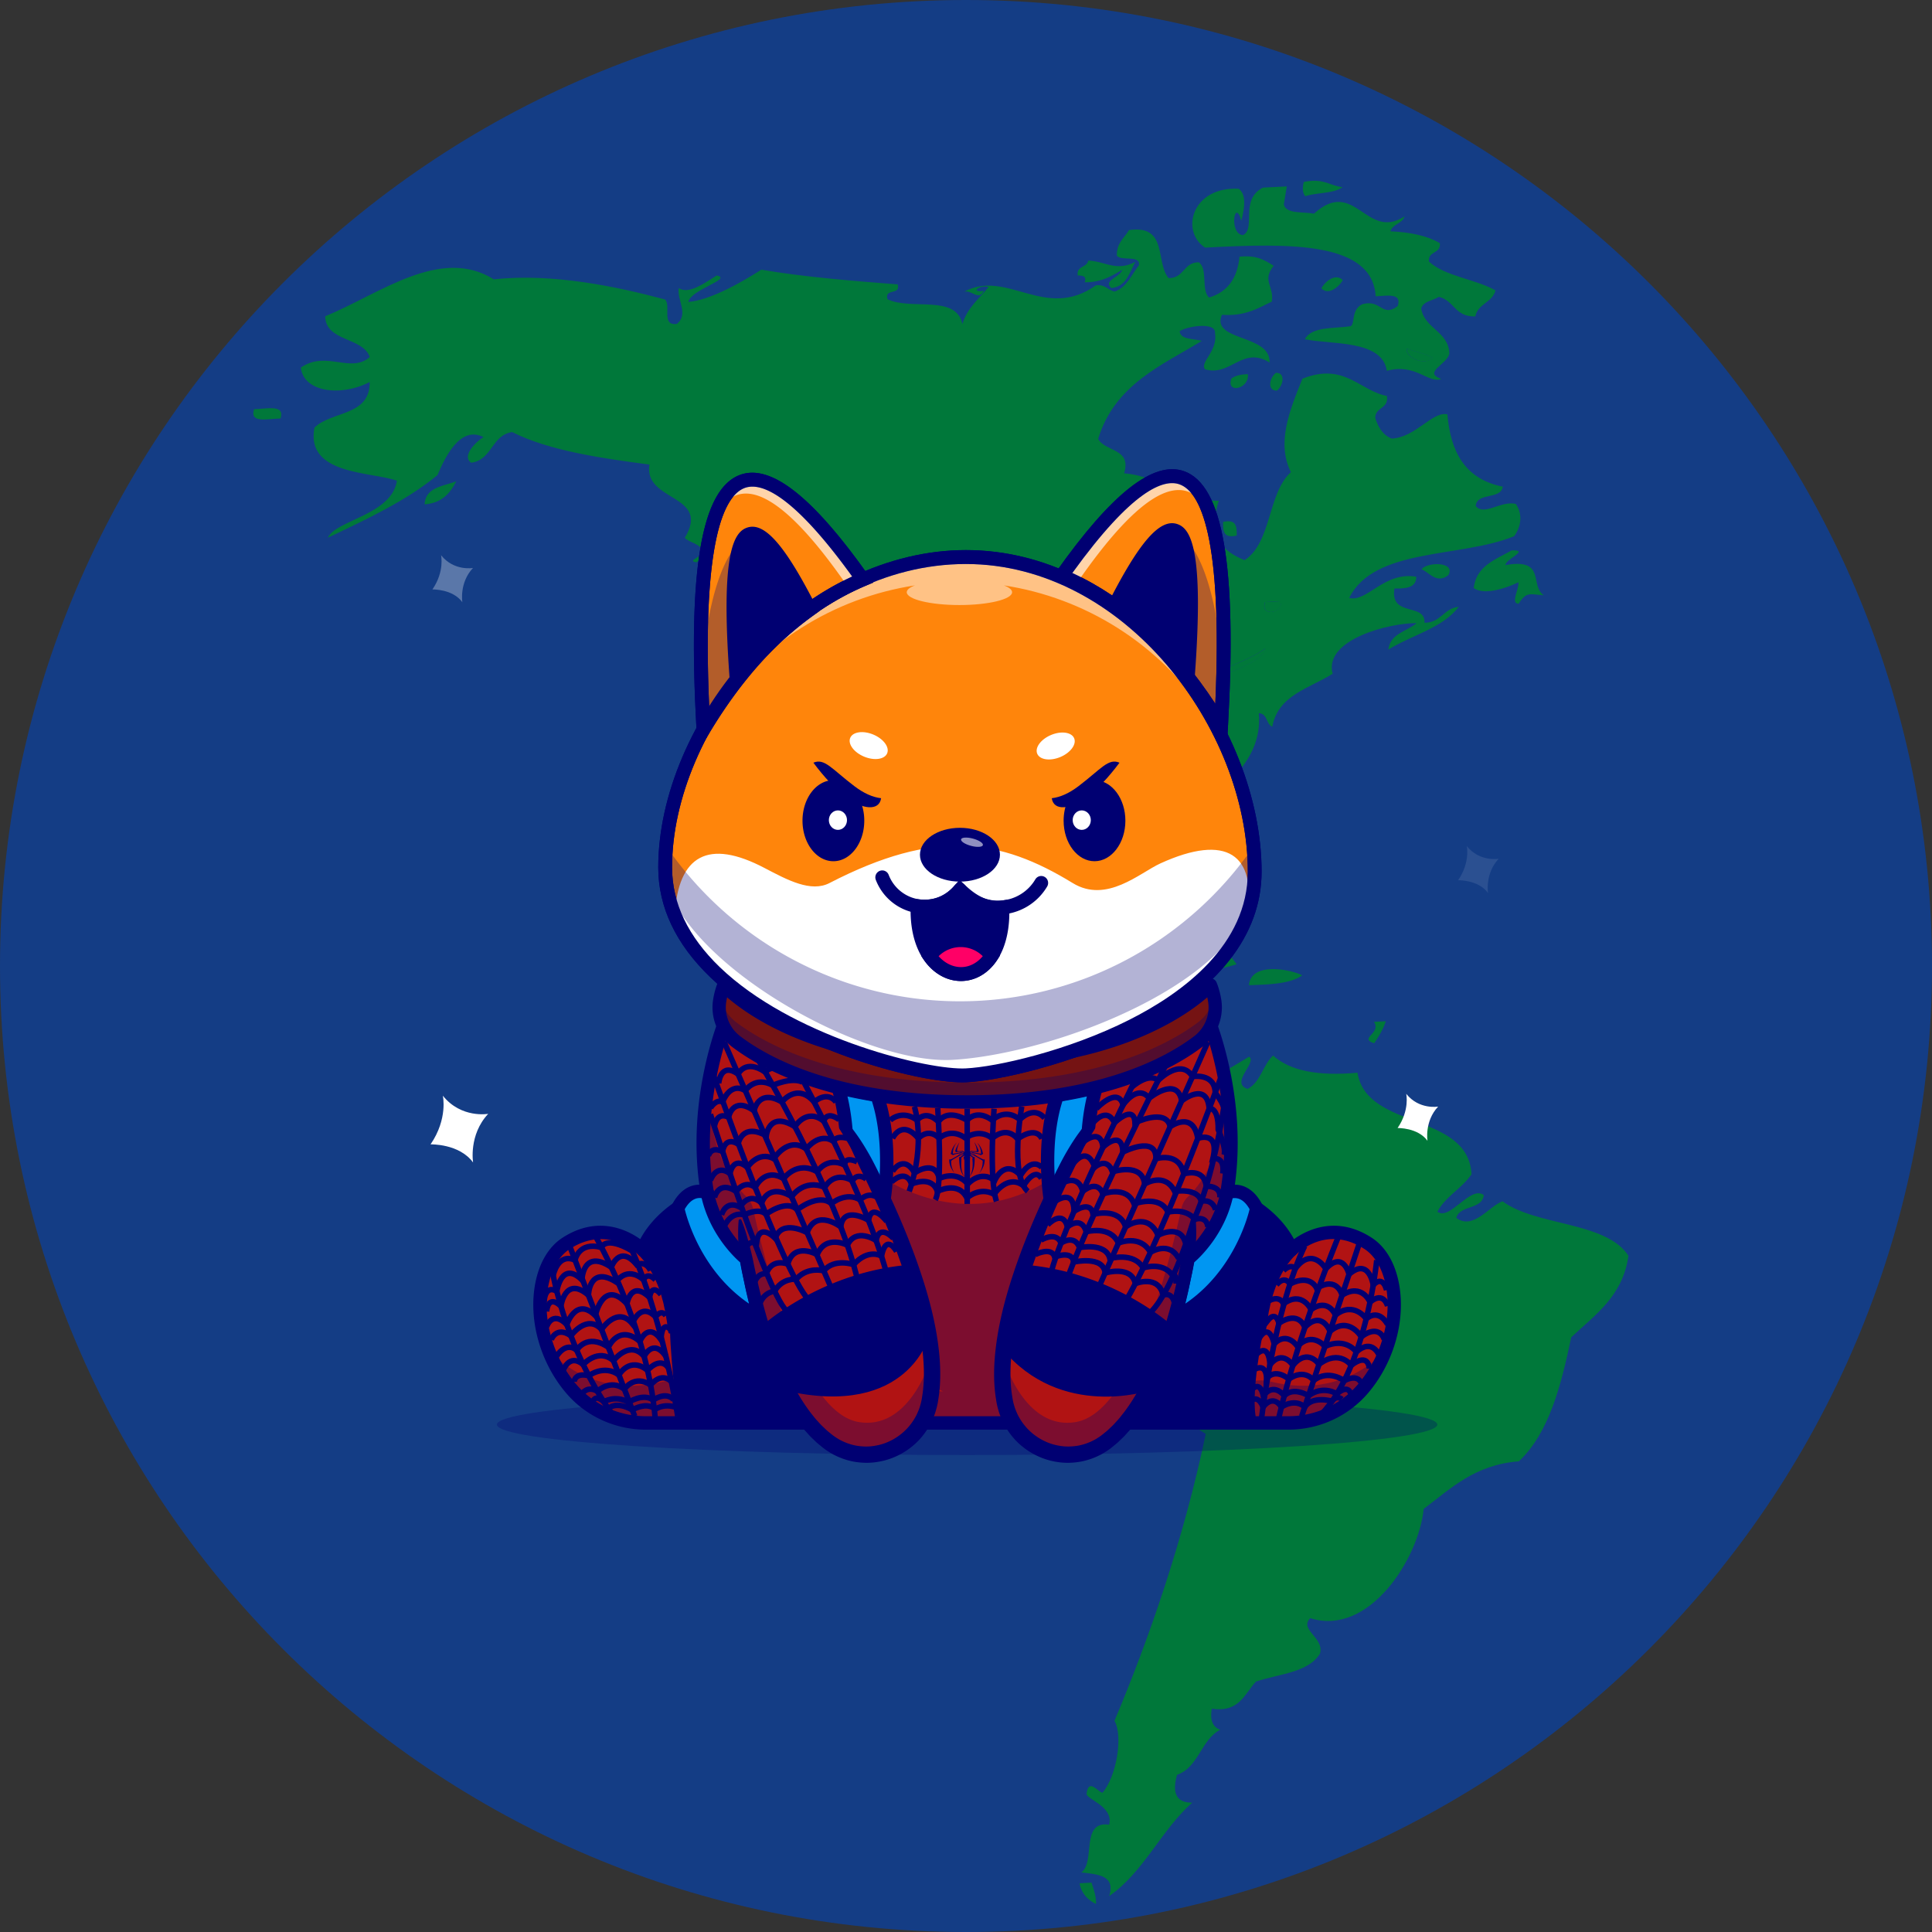 <svg width="350" height="350" fill="none" xmlns="http://www.w3.org/2000/svg"><rect width="100%" height="100%" fill="#333333" stroke="none"/><path d="M175 350c96.65 0 175-78.35 175-175S271.65 0 175 0 0 78.35 0 175s78.35 175 175 175z" fill="#143D85"/><path fill-rule="evenodd" clip-rule="evenodd" d="M236.191 32.962c3.613-.734 4.631.667 7.028.946-1.626 1.183-4.653.947-6.743 1.637-.504-.547-.564-1.44-.285-2.584zm-30.486 14.466c-1.122 1.938-1.609 4.46-4.379 4.756-1.521-1.423 1.44-1.8 1.998-3.328-1.905 1.133-3.777 2.305-6.831 2.283.433-1.128-.383-1.215-1.253-1.242-.241-1.763 1.664-1.385 1.905-2.688 3.081.115 5.057 2.053 8.56.219zm37.548 3.328c-.783 1.347-2.661 2.764-3.87 1.478.733-1.357 2.616-2.775 3.87-1.478zm11.597 12.37c1.483.63 3.448.903 4.724 1.702-1.407 1.495-4.948.022-4.724-1.702zM46.042 74.118c2.31-.028 5.637-.914 4.767 1.707-2.342.022-5.654.92-4.767-1.707zm180.021-6.328c.317 2.627-3.947 3.65-2.994.8.711-.543 1.746-.784 2.994-.8zm5.091-.247c1.796-.033 1.297 2.342.186 3.218-1.85.028-1.352-2.348-.186-3.218zM82.649 87.188c-1.106 2.205-2.66 3.962-5.731 4.176.175-3.126 3.366-3.246 5.73-4.177zM221.57 94.55c2.507-.563 2.485.964 2.474 2.469-2.512.57-2.474-.963-2.474-2.469zm52.279 5.167c3.394-.115-1.078 1.544-1.122 2.655 7.422-1.303 4.324 3.678 6.957 5.473-2.654-.208-3.153-.657-4.559 1.516-1.577 0 .158-2.747-.066-3.875-1.965.963-6.114 2.458-8.084 1.04.503-4.061 3.984-5.14 6.874-6.82m-16.314 3.426c.996-1.341 6.207-1.417 4.855 1.046-2.107 1.669-3.448-.476-4.855-1.046zm-28.32 5.928c.975-.006 1.944-.099 2.907-.148.148 2.491-3.914 2.688-2.907.148zm.047 8.413c-.624 2.966-8.856 4.833-12.682 7.104 3.235-3.36 8.84-4.324 12.682-7.104zm-5.247 57.226c-1.796.482-3.46 1.106-5.879.936-.974-3.514-5.594-4.006-9.19-5.364-1.877.247.821 1.079-.416 2.611-1.029-1.029-1.461-2.556-3.925-2.392 7.034-5.074 16.914.121 19.41 4.209zm11.894 1.998c-2.238 1.565-5.977 1.647-9.655 1.784.389-4.401 7.849-2.781 9.655-1.784zm-20.417 1.664c1.713-.301 2.764-.033 3.525.476-.066 1.675-5.299 2.502-3.525-.476zm33.396 6.754l2.162-.109c-.498 1.532-1.291 2.742-2.096 3.99-2.901-.936 1.401-1.801-.066-3.881zm-53.316 156.061a98.33 98.33 0 012.168-.114c.367 1.187.843 2.337.821 3.858-1.609-.771-2.644-1.97-2.989-3.744z" fill="#00783A"/><path fill-rule="evenodd" clip-rule="evenodd" d="M225.186 42.589c2.419-1.226-.657-6.377 3.591-8.6 1.467-.081 2.912-.152 4.34-.218-.191 1.09-.361 2.184-.542 3.262.389 1.752 3.416 1.303 5.468 1.67 7.395-6.71 9.464 5.04 16.421.481-.433 1.336-2.151 1.38-2.584 2.715 3.646.17 6.716.816 8.961 2.146.229 1.987-2.179 1.352-1.976 3.333 2.873 2.682 8.429 3.175 12.063 5.233-.585 2.228-3.191 2.38-3.667 4.713-3.749.098-3.766-2.874-6.601-3.547-1.078.695-2.792.75-3.202 2.102.569 3.645 4.97 4.149 5.107 8.16-.307 1.933-4.926 3.4-1.473 4.604-2.293.936-4.652-2.912-9.857-1.462-.822-5.692-10.203-4.723-14.85-5.73 1.231-2.332 5.205-1.905 8.325-2.36.777-.498.044-3.032 2.096-3.984 3.416-.958 3.542 2.507 6.399.334.805-2.37-1.817-1.889-3.996-1.763-.563-9.901-15.523-9.65-30.892-8.818-4.516-2.917-2.436-11.116 6.097-10.662 1.314.99 1.144 3.191.465 5.802-1.215-4.368-2.304 2.425.291 2.589h.016zm34.352 22.233c-1.275-.799-3.246-1.067-4.724-1.702-.224 1.73 3.317 3.202 4.724 1.702z" fill="#00783A"/><path fill-rule="evenodd" clip-rule="evenodd" d="M124.72 54.691c3.804-.296 9.316-3.344 13.208-5.84 7.641 1.33 16.754 2.052 24.707 2.67.542 2.064-2.419.603-1.866 2.677 4.203 2.091 12.458-.93 13.58 4.51.875-2.972 3.048-4.586 4.734-6.71-1.631-.465-3.481 1.078-.826.684-.92 1.938-2.272-.268-3.624.18 7.762-4.225 14.719 5.376 23.903-1.176 1.817-.197 2.08.909 3.416 1.122 2.249-.788 3.005-3.07 4.378-4.751.318-1.949-3.251-.679-4.006-1.746-.044-2.32 1.363-3.191 2.206-4.63 7.121-1.013 4.729 5.834 7.175 8.702 2.836.028 2.699-2.895 5.474-2.868 1.686 1.243.378 4.937 1.839 6.388 3.306-.98 5.162-3.438 5.528-7.4 3.164-.334 4.637.678 6.191 1.642-2.2 2.764.131 3.64-.339 6.491-2.573 1.254-4.927 2.693-9.032 2.392-2.08 4.828 8.878 3.465 8.621 8.643-4.904-3.065-7.055 2.622-11.697 1.226-.974-1.336 2.392-3.268 1.817-6.58.214-2.046-5.101-1.23-6.398-.311.126 1.554 2.474 1.308 4.006 1.746-6.874 4.275-15.747 7.767-18.774 17.761 1.237 2.343 6.12 1.68 4.702 6.23 6.99.596 9.414 4.98 17.149 4.98-2.119 6.612.728 9.13 4.674 10.761 4.926-3.19 4.149-12.085 8.385-15.944-2.572-5.233-.366-10.882 2.097-16.935 7.608-3.016 10.312 2.167 15.304 3.125.367 2.397-2.097 1.949-2.118 3.985.541 1.647 1.313 3.054 2.983 3.738 4.318-.186 7.411-5.024 10.093-4.384.569 6.65 3.071 11.702 10.038 13.098-.377 2.42-4.658.953-4.915 3.487 1.489 1.905 4.538-1.002 7.263-.367 1.057 1.489 1.254 3.684-.284 5.846-9.699 3.99-25.332 2.009-29.891 11.182 3.196.876 6.311-4.827 12.151-3.837 0 2.02-1.883 2.168-3.957 2.14-.832 5.255 5.637 2.507 5.446 6.202 3.027-.011 3.459-2.638 6.201-2.89-2.939 3.886-8.538 5.123-12.753 7.756.356-2.945 3.339-3.268 5.107-4.795-4.675-.071-16.881 2.901-15.195 9.168-4.17 2.649-9.879 3.815-10.936 9.601-1.188-.526-.783-2.337-2.441-2.469.821 9.3-7.608 14.177-14.16 20.127.131 4.778 1.363 8.626 1.363 13.519-4.516 1.352-3.717-6.218-4.888-9.464-3.218-.744-6.612-1.302-11.39-.728-1.642 1.287-.603 2.392-.657 3.909-6.278-1.812-13.717-1.856-18.424 2.868-3.503 10.509-4.691 24.083 9.65 19.579 1.253-1.03 1.669-2.907 2.216-4.637 2.141-.908 3.996-2.08 6.853-2.277 1.489 3.766-3.481 6.996-3.415 11.807.887 2.288 7 .23 9.097 1.494-.931 5.654-2.972 12.212 1.319 13.531 4.368-.586 8.982-1.943 9.858 1.456 3.388-4.872 5.922-5.966 10.826-8.95 1.517 1.068-3.563 4.741-.268 5.846 2.359-1.237 2.753-4.351 4.604-6.054 3.026 2.759 8.139 3.777 15.293 3.115 1.675 10.438 20.033 7.094 20.662 18.396-1.751 2.579-4.674 3.985-6.185 6.777 2.25 1.729 5.988-4.844 8.407-3-.333 2.704-4.324 1.741-4.991 4.127 3.076 2.283 5.944-2.134 8.385-3.005 6.114 4.521 18.763 3.629 22.814 9.869-1.046 7.346-6.059 10.706-10.367 14.768-1.861 8.785-4.007 17.296-9.486 22.469-8.018.624-12.321 4.926-17.247 8.62-.865 8.928-9.858 23.17-20.553 19.798-2.053 2.08 2.529 3.492 1.79 6.377-2.075 3.492-7.433 3.7-11.615 5.101-2.085 2.228-2.983 5.643-8.008 4.926-.345 1.987.11 3.301 1.533 3.804-3.503 1.818-3.892 6.788-7.827 8.172-.887 3.131-.258 5.08 2.747 5.036-5.643 5.003-8.757 12.556-15.035 16.924 1.171-3.782-2.064-3.924-5.047-4.28 2.633-1.943-.246-9.382 5.036-8.654.864-3.36-4.319-4.663-4.084-5.632.345-2.868 2.075-.279 2.874-.148 2.551-2.961 3.76-10.268 2.178-13.043 6.24-14.817 12.518-32.841 16.53-51.96-10.246-6.169-13.443-18.156-16.475-30.247 0-2.042 2.228-1.834 2.704-3.377-3.656-8.862 16.235-18.589 6.634-26.859-5.879 4.461-9.13-1.659-13.443-1.286.854-9.508-11.681-7.959-16.53-12.77-8.917-.257-20.783-2.168-20.329-11.938-5.446-6.174-7.586-15.101-13.793-20.684-2.009 7.296 4.236 12.66 6.267 18.467-8.084-4.521-7.756-12.638-10.903-20.827-9.76-5.873-15.315-18.024-8.386-35.829 2.015.465 2.359.711 3.706-.838-1.297-4.548-4.363-7.624-10.028-8.555 2.075-1.927.455-5.101-1.664-3.164-2.008-.257 1.32-1.061 1.057-1.992-.345-1.407-2.272-1.5-3.197-2.43 4.817-7.986-7.504-6.486-6.398-13.279-9.196-1.215-18.222-2.556-24.877-5.89-3.76.57-3.597 5.047-7.412 5.55-1.866-1.209 1.051-3.979 2.228-4.635-4.215-2.157-6.979 3.65-8.342 6.885-5.703 4.686-12.819 7.986-19.863 11.336 1.401-3.18 11.604-4.127 12.512-10.329-4.647-1.664-16.584-1.007-14.937-9.611 3.07-3.043 10.115-2.058 10.006-8.265-5.271 2.737-12.015 1.8-12.469-2.617 4.614-3.19 9.031 1.15 12.49-1.915-1.275-3.63-7.974-2.748-8.084-7.373 9.88-4.062 20.86-12.759 30.559-6.694 10.591-1.166 22.37 1.324 30.997 3.645 1.187 1.09-.756 4.79 2.14 4.428 2.249-1.708-.022-4.433.366-6.491 1.861 1.286 5.036-1.188 6.875-2.283 2.961.613-4.734 2.567-5.145 4.784h.022zm77.319 57.664c3.262-1.374 10.416-1.122 10.438 2.063-1.965-.443-2.03 1.013-3.722.827-.93 1.932-3.284 7.767-.711 8.456 1.428-4.143 2.178-8.998 7.329-9.431.301 2.562 1.018 4.784 3.366 5.666-.235-2.759 2.463-2.628 2.917-4.686-6.524-.591-8.774-4.729-12.331-7.805-2.639.941-7.483 3.64-7.286 4.91zm30.05-3.443l-2.906.148c-1.008 2.539 3.054 2.342 2.906-.148zm-15.55 15.665c3.826-2.271 12.058-4.138 12.682-7.105-3.837 2.781-9.442 3.744-12.682 7.105z" fill="#00783A"/><path fill-rule="evenodd" clip-rule="evenodd" d="M209.364 107.446c3.558 3.076 5.807 7.209 12.332 7.806-.455 2.058-3.153 1.926-2.918 4.685-2.353-.881-3.07-3.104-3.366-5.665-5.145.432-5.901 5.282-7.329 9.431-2.573-.684-.219-6.525.711-8.457 1.692.186 1.752-1.27 3.722-.826-.021-3.191-7.181-3.443-10.438-2.064-.202-1.27 4.642-3.968 7.286-4.91z" fill="#00783A"/><path d="M265.715 153.262s.676 2.931-1.565 6.203c0 0 3.661-.113 5.422 2.312 0 0-.587-3.524 1.928-6.203 0 0-3.437.62-5.785-2.312z" fill="#fff" opacity=".1"/><path d="M80.224 198.495s.96 4.166-2.224 8.817c0 0 5.203-.161 7.705 3.286 0 0-.834-5.01 2.74-8.817 0 0-4.884.882-8.22-3.286m174.524-.341s.675 2.931-1.565 6.203c0 0 3.661-.112 5.421 2.312 0 0-.587-3.524 1.929-6.203 0 0-3.438.621-5.785-2.312z" fill="#fff"/><path opacity=".3" d="M260.383 258.078c0 3.046-38.137 5.514-85.181 5.514s-85.18-2.468-85.18-5.514c0-3.045 38.136-5.514 85.18-5.514 47.044 0 85.181 2.469 85.181 5.514z" fill="#000072"/><path d="M246.897 251.182c-3.38 3.954-8.339 6.179-13.518 6.179H117.013c-5.179 0-10.138-2.225-13.518-6.179a23.68 23.68 0 01-4.177-7.113c-.004 0-.004 0-.004-.003-2.921-7.818-1.432-16.208 3.228-19.226 7.825-5.074 13.859 1.126 13.859 1.126a15.665 15.665 0 012.584-4.13c3.811-4.442 9.153-6.133 9.153-6.133-2.904-16.804 3.579-32.03 3.579-32.03s15.973 12.18 43.479 12.18 43.479-12.18 43.479-12.18 6.483 15.226 3.579 32.03c0 0 8.552 2.709 11.737 10.263 0 0 6.034-6.2 13.859-1.126 6.145 3.983 6.775 17.306-.953 26.342z" fill="#B11313"/><path opacity=".3" d="M121.042 241.458c1.078-10.53-4.64-15.074-4.64-15.074a15.69 15.69 0 012.584-4.13c8.869 10.702 2.056 19.204 2.056 19.204zm108.343.001c-1.078-10.53 4.639-15.074 4.639-15.074a15.658 15.658 0 00-2.584-4.13c-8.868 10.702-2.055 19.204-2.055 19.204z" fill="#000072"/><path opacity=".3" d="M230.289 250.298a7.156 7.156 0 00-2.532-.186c-1.209.134-3.29.342-6.342.573-4.594.347-8.605-3.135-8.919-7.772-.134-1.992.161-3.539.268-4.017-1.2 5.173-3.414 9.94-4.765 12.554-6.856.288-15.539.523-26.277.591-.58-20.934 11.474-40.563 11.474-40.563-18.468 14.906-35.97 0-35.97 0 12.186 21.824 11.551 39.654 11.551 39.654l2.053.921c-11.727-.05-21.105-.296-28.408-.603-1.351-2.614-3.566-7.381-4.765-12.554.111.497.426 2.151.249 4.259-.381 4.537-4.396 7.871-8.897 7.53a186.175 186.175 0 01-6.345-.573 7.156 7.156 0 00-2.532.186c-13.24 3.326-20.577-5.519-20.814-5.812a23.695 23.695 0 004.177 7.113c3.381 3.955 8.34 6.179 13.518 6.179h116.395c5.178 0 10.137-2.224 13.518-6.179a23.68 23.68 0 004.176-7.113c-.236.293-7.573 9.138-20.813 5.812z" fill="#000072"/><path opacity=".3" d="M137.66 238.896a3.95 3.95 0 00-.037-.156l.037.156zm75.098 0l.037-.156-.037.156z" fill="#000072"/><path d="M175.185 256.562h58.198c4.882 0 9.477-2.098 12.606-5.757 4.043-4.726 6.036-11.272 5.203-17.082-.488-3.401-1.942-6.114-3.989-7.441-6.92-4.489-12.131.732-12.349.957a1.199 1.199 0 01-1.97-.376c-2.934-6.96-10.908-9.554-10.988-9.58a1.215 1.215 0 01-.827-1.369c2.309-13.355-1.506-25.849-2.966-29.943-4.374 2.885-19.423 11.518-42.903 11.518-23.481 0-38.53-8.633-42.903-11.518-1.461 4.094-5.276 16.588-2.967 29.943a1.216 1.216 0 01-.826 1.369c-.079.026-8.067 2.647-10.989 9.58a1.2 1.2 0 01-1.97.376c-.218-.221-5.473-5.418-12.349-.957-2.047 1.327-3.5 4.04-3.989 7.441-.833 5.81 1.16 12.356 5.203 17.082 3.129 3.659 7.724 5.757 12.606 5.757h58.169zm58.198 2.433H117.016c-5.584 0-10.844-2.406-14.431-6.6-4.486-5.245-6.694-12.533-5.764-19.02.597-4.16 2.398-7.406 5.071-9.14 6.362-4.126 11.731-1.431 14.09.247 2.992-5.528 8.544-8.239 10.81-9.155-2.524-16.554 3.555-31.094 3.82-31.716.146-.344.441-.6.799-.696.359-.096.74-.02 1.036.206.156.118 16.018 11.935 42.753 11.935 26.734 0 42.596-11.817 42.753-11.936.296-.225.678-.3 1.036-.204.357.096.652.352.798.695.265.622 6.344 15.162 3.82 31.716 2.266.916 7.818 3.627 10.81 9.155 2.359-1.678 7.727-4.374 14.09-.247 2.674 1.734 4.474 4.98 5.071 9.14.931 6.487-1.278 13.775-5.763 19.02-3.588 4.194-8.848 6.6-14.432 6.6" fill="#000072"/><path d="M117.105 225.394c.132.091.194.141.285.209.086.065.156.127.235.191.156.127.289.262.431.394.145.131.265.275.395.414.131.138.255.281.37.428.481.582.884 1.208 1.245 1.854.721 1.293 1.201 2.687 1.534 4.091.325 1.41.446 2.841.446 4.254.002.707-.076 1.411-.124 2.107a34.065 34.065 0 01-.361 2.064.238.238 0 01-.467-.009l-.003-.017c-.118-.683-.192-1.356-.281-2.023l-.173-.992c-.063-.329-.086-.66-.173-.982-.162-.645-.249-1.297-.453-1.919-.089-.314-.159-.632-.256-.94l-.311-.915a19.718 19.718 0 00-1.584-3.432c-.164-.261-.318-.532-.497-.78l-.258-.381-.277-.361c-.175-.249-.379-.469-.57-.694-.098-.106-.195-.222-.295-.317-.047-.049-.098-.107-.143-.149-.04-.04-.106-.102-.11-.111l-.261-.527a1.15 1.15 0 01.511-1.536 1.13 1.13 0 011.145.079zm117.561 1.984c-.004.01-.07.072-.11.111-.045.042-.096.1-.144.149-.099.095-.196.211-.295.318-.19.224-.394.444-.569.693l-.277.361-.258.381c-.179.248-.333.519-.497.78a19.645 19.645 0 00-1.584 3.432l-.311.915c-.097.309-.167.626-.256.94-.204.623-.291 1.274-.453 1.919-.087.322-.11.654-.174.982l-.172.993c-.089.666-.163 1.34-.281 2.022l-.003.017a.237.237 0 01-.467.009 34.866 34.866 0 01-.362-2.064c-.047-.696-.125-1.4-.123-2.107 0-1.413.12-2.844.445-4.254.334-1.403.813-2.798 1.535-4.091.36-.646.764-1.272 1.245-1.853a5.74 5.74 0 01.37-.429c.13-.139.25-.283.395-.414.142-.132.274-.267.431-.394.079-.064.149-.126.235-.191.091-.068.153-.118.285-.209a1.129 1.129 0 011.577.302c.24.354.255.795.079 1.154l-.261.528zm-105.325-11.4l.098.972.123 1.087c.043.37.101.742.132 1.132.036.389.057.792.037 1.228v.002a.123.123 0 01-.194.095 4.863 4.863 0 01-.922-.855 7.485 7.485 0 01-.707-1.002 9.618 9.618 0 01-.57-1.101c-.078-.193-.16-.387-.223-.592a4.765 4.765 0 01-.093-.313 3.644 3.644 0 01-.075-.365 1.216 1.216 0 011.002-1.393 1.208 1.208 0 011.381 1.011l.008.064.003.03zm94.136.289a3.089 3.089 0 01-.075.364 4.59 4.59 0 01-.093.313c-.063.205-.144.399-.223.593a9.604 9.604 0 01-.57 1.1c-.215.35-.436.691-.706 1.003a4.933 4.933 0 01-.923.855.124.124 0 01-.194-.096v-.002c-.02-.435.001-.838.037-1.227.032-.391.089-.762.132-1.133l.123-1.087.098-.972.003-.026a1.21 1.21 0 011.322-1.087 1.214 1.214 0 011.069 1.402z" fill="#000072"/><path d="M135.19 228.035s-5.519-4.318-7.047-11.912c0 0-3.175-1.62-5.37 2.762 0 0 2.532 13.374 14.85 19.855 0 0-1.78-6.885-2.433-10.705" fill="#0096F2"/><path d="M124.05 219.058c.497 2.043 3.174 11.369 11.694 17.143-.539-2.207-1.253-5.257-1.663-7.515-1.278-1.118-5.438-5.161-6.967-11.625-.694-.121-1.943.02-3.064 1.997zm13.574 20.899c-.191 0-.382-.046-.558-.138-12.689-6.677-15.368-20.137-15.476-20.706a1.227 1.227 0 01.108-.777c1.371-2.737 3.163-3.513 4.425-3.681 1.397-.188 2.449.323 2.564.382.33.168.565.479.638.844 1.415 7.032 6.555 11.153 6.606 11.194.236.186.397.456.448.753.637 3.725 2.394 10.537 2.411 10.605.121.465-.042.959-.415 1.259a1.2 1.2 0 01-.751.265" fill="#000072"/><path d="M215.238 228.035s5.519-4.318 7.047-11.912c0 0 3.175-1.62 5.369 2.762 0 0-2.531 13.374-14.849 19.855 0 0 1.78-6.885 2.433-10.705" fill="#0096F2"/><path d="M216.346 228.685c-.41 2.259-1.124 5.308-1.664 7.516 8.521-5.775 11.198-15.099 11.695-17.143-.679-1.201-1.482-1.871-2.39-1.992a2.36 2.36 0 00-.678.01c-1.532 6.456-5.686 10.493-6.963 11.609zm-3.543 11.271a1.2 1.2 0 01-.751-.265 1.22 1.22 0 01-.415-1.258c.017-.069 1.774-6.88 2.411-10.605.051-.299.211-.567.448-.753.051-.041 5.191-4.162 6.606-11.195a1.21 1.21 0 01.638-.843c.115-.059 1.167-.571 2.564-.383 1.262.169 3.054.945 4.425 3.681.12.24.158.513.108.777-.108.57-2.787 14.029-15.476 20.706a1.203 1.203 0 01-.558.138" fill="#000072"/><path d="M151.82 196.963s2.073 5.926 1.476 14.573l6.828 5.994s1.784-10.447-1.255-19.123l-7.049-1.444z" fill="#0096F2"/><path d="M154.533 211.012l4.669 4.099c.316-3.334.586-9.869-1.257-15.652l-4.434-.909c.573 2.406 1.338 6.832 1.022 12.462zm5.587 7.734c-.286 0-.568-.103-.791-.299l-6.828-5.994a1.222 1.222 0 01-.411-1.002c.57-8.263-1.391-14.028-1.411-14.086a1.227 1.227 0 01.229-1.202 1.208 1.208 0 011.149-.393l7.048 1.444c.416.085.756.384.897.787 3.108 8.874 1.381 19.296 1.306 19.735a1.211 1.211 0 01-1.188 1.01" fill="#000072"/><path d="M198.607 196.963s-2.072 5.926-1.476 14.573l-6.827 5.994s-1.785-10.447 1.254-19.123l7.049-1.444z" fill="#0096F2"/><path d="M192.479 199.459c-1.846 5.793-1.575 12.323-1.258 15.653l4.67-4.1c-.315-5.63.449-10.056 1.022-12.462l-4.434.909zm-2.175 19.287a1.213 1.213 0 01-1.188-1.01c-.075-.439-1.802-10.861 1.306-19.735a1.21 1.21 0 01.897-.787l7.049-1.444c.425-.089.864.063 1.149.394.285.33.372.789.228 1.202-.032.091-1.978 5.847-1.411 14.085.027.381-.126.752-.411 1.002l-6.828 5.994a1.196 1.196 0 01-.791.299" fill="#000072"/><path d="M168.403 253.979c-1.719 8.512-11.512 12.407-18.394 7.19-5.388-4.081-11.303-13.415-14.958-33.883a176.04 176.04 0 01-.985-6.2l2.327-2.225 15.424-14.758s15.194 23.734 16.878 41.928v.004c.264 2.817.201 5.502-.292 7.944z" fill="#B11313"/><path opacity=".3" d="M168.404 253.979c-1.719 8.512-11.512 12.407-18.394 7.19-5.388-4.081-11.303-13.415-14.958-33.883-5.144-3.126-6.911-11.165-6.911-11.165-2.219-10.674.341-20.513.341-20.513-.487 12.992 4.624 19.19 6.732 21.179.588.555.998 1.27 1.177 2.061l.003.013c3.766 16.815 10.075 37.3 19.229 38.767 8.837 1.414 12.645-10.2 13.073-11.593.264 2.817.201 5.502-.292 7.944z" fill="#000072"/><path d="M153.139 202.968c1.757 1.93 3.145 4.082 4.404 6.306.625 1.115 1.195 2.258 1.762 3.403a174.02 174.02 0 011.661 3.456c2.165 4.632 4.136 9.369 5.773 14.251 1.638 4.875 2.958 9.913 3.439 15.157.231 2.618.246 5.297-.195 7.979a13.113 13.113 0 01-.45 2.046c-.195.685-.471 1.346-.77 1.995a13.577 13.577 0 01-2.448 3.496c-2.004 2.03-4.652 3.399-7.464 3.802-1.402.221-2.842.173-4.24-.077a13.177 13.177 0 01-3.978-1.47c-.603-.36-1.21-.756-1.734-1.192l-.786-.65c-.265-.214-.493-.462-.741-.692-.239-.237-.494-.462-.72-.71l-.672-.747c-.464-.487-.849-1.029-1.265-1.548-1.61-2.118-2.894-4.421-4.021-6.769-1.145-2.346-2.02-4.785-2.868-7.224-.787-2.457-1.504-4.931-2.094-7.43-.291-1.251-.604-2.496-.842-3.755-.245-1.258-.539-2.508-.717-3.776-.394-2.53-.579-5.096-.362-7.697a.264.264 0 01.508-.082l.003.008c.501 1.209.881 2.429 1.208 3.656.322 1.227.655 2.447.908 3.682.242 1.237.525 2.462.792 3.692.254 1.233.58 2.445.885 3.663.616 2.435 1.353 4.829 2.152 7.194.857 2.338 1.738 4.673 2.857 6.87 1.097 2.206 2.348 4.322 3.818 6.229.38.463.732.956 1.147 1.381l.602.659c.201.219.425.409.636.616.217.197.418.418.648.597l.679.552c.45.37.909.657 1.389.943a10.3 10.3 0 003.093 1.115c1.08.181 2.192.215 3.278.031 2.179-.325 4.229-1.418 5.769-2.992a10.528 10.528 0 001.899-2.697c.23-.503.45-1.014.601-1.551a10.2 10.2 0 00.367-1.67c.391-2.333.395-4.776.184-7.213-.214-2.44-.643-4.882-1.199-7.304-.552-2.423-1.243-4.826-2.012-7.206-1.54-4.763-3.423-9.434-5.504-14.014a171.26 171.26 0 00-1.599-3.419c-.543-1.136-1.115-2.257-1.644-3.4-1.07-2.281-2.077-4.6-2.872-7.051l-.002-.008a.441.441 0 01.279-.556.432.432 0 01.458.121z" fill="#000072"/><path d="M138.427 242.674c-.325 0-.649-.131-.886-.391a1.222 1.222 0 01.067-1.717c.447-.418 11.141-10.233 27.514-11.468a1.207 1.207 0 011.292 1.122c.05.67-.449 1.254-1.113 1.304-15.504 1.169-25.953 10.732-26.057 10.828a1.194 1.194 0 01-.817.322z" fill="#000072"/><path d="M182.02 253.979c1.718 8.512 11.512 12.407 18.394 7.19 5.387-4.081 11.303-13.415 14.958-33.883.348-1.961.678-4.028.984-6.2l-2.326-2.225-15.424-14.758s-15.195 23.734-16.878 41.928v.004c-.264 2.817-.202 5.502.292 7.944z" fill="#B11313"/><path opacity=".3" d="M182.03 253.979c1.718 8.513 11.512 12.408 18.394 7.19 5.387-4.081 11.303-13.415 14.958-33.882 5.144-3.127 6.91-11.166 6.91-11.166 2.219-10.674-.34-20.513-.34-20.513.487 12.993-4.624 19.19-6.733 21.18a4.063 4.063 0 00-1.176 2.06l-.003.014c-3.767 16.815-10.076 37.3-19.229 38.767-8.837 1.414-12.645-10.201-13.073-11.594-.264 2.818-.202 5.502.292 7.944z" fill="#000072"/><path d="M198.025 203.411c-.795 2.451-1.802 4.77-2.872 7.051-.529 1.143-1.101 2.264-1.644 3.4a171.26 171.26 0 00-1.599 3.419c-2.081 4.58-3.964 9.251-5.505 14.014-.768 2.38-1.459 4.783-2.011 7.207-.556 2.421-.986 4.863-1.199 7.303-.211 2.437-.207 4.88.184 7.213.088.598.196 1.14.366 1.67.152.537.372 1.048.602 1.551a10.549 10.549 0 001.898 2.697c1.54 1.574 3.591 2.667 5.77 2.992 1.086.184 2.198.149 3.278-.031a10.259 10.259 0 003.092-1.116c.48-.285.94-.572 1.39-.942l.679-.552c.229-.179.431-.4.648-.597.211-.207.435-.397.636-.616l.602-.659c.415-.425.767-.918 1.147-1.381 1.47-1.907 2.721-4.023 3.818-6.229 1.119-2.197 2-4.532 2.857-6.87.799-2.365 1.536-4.759 2.152-7.194.305-1.218.631-2.43.885-3.663.267-1.23.55-2.455.792-3.692.253-1.235.586-2.455.908-3.682.327-1.227.707-2.447 1.208-3.656l.003-.007a.264.264 0 01.508.081c.217 2.601.032 5.167-.362 7.697-.178 1.268-.472 2.518-.717 3.776-.238 1.259-.551 2.504-.842 3.755-.59 2.499-1.307 4.973-2.094 7.43-.848 2.439-1.723 4.878-2.869 7.224-1.127 2.348-2.41 4.651-4.02 6.769-.416.519-.801 1.061-1.265 1.548l-.673.747c-.225.248-.48.473-.719.71-.248.23-.476.478-.741.692l-.786.65c-.524.436-1.132.832-1.735 1.192a13.161 13.161 0 01-3.977 1.47c-1.398.25-2.838.298-4.24.077-2.812-.403-5.46-1.772-7.464-3.802a13.577 13.577 0 01-2.448-3.496c-.299-.649-.575-1.31-.77-1.995a13.113 13.113 0 01-.45-2.046c-.441-2.682-.426-5.361-.195-7.979.481-5.244 1.801-10.282 3.439-15.157 1.637-4.881 3.608-9.619 5.773-14.251.54-1.159 1.095-2.31 1.661-3.456.567-1.145 1.137-2.288 1.762-3.403 1.259-2.224 2.647-4.376 4.403-6.306a.434.434 0 01.618-.027.441.441 0 01.12.462l-.002.008z" fill="#000072"/><path d="M212.003 242.675c-.293 0-.586-.107-.818-.323-.104-.096-10.553-9.659-26.057-10.828a1.214 1.214 0 01-1.113-1.304c.05-.67.629-1.176 1.292-1.123 16.373 1.235 27.067 11.051 27.514 11.468.489.456.519 1.226.067 1.719-.238.26-.561.391-.885.391z" fill="#000072"/><path d="M175.23 192.352c31.531 0 44.051-13.898 44.051-13.898s.525 1.197.781 2.898c.423 2.816-.762 5.641-3.019 7.352-4.961 3.76-17.594 10.926-41.829 10.926s-36.868-7.166-41.829-10.926c-2.257-1.711-3.442-4.536-3.019-7.352.256-1.701.781-2.898.781-2.898s12.52 13.898 44.051 13.898" fill="#751313"/><path opacity=".3" d="M219.945 180.7a7.858 7.858 0 01-2.904 4.495c-4.961 3.76-17.594 10.926-41.829 10.926s-36.868-7.166-41.829-10.926a7.858 7.858 0 01-2.904-4.495c-.042.207-.081.425-.115.652-.423 2.816.762 5.641 3.019 7.352 4.961 3.76 17.594 10.926 41.829 10.926s36.868-7.166 41.829-10.926c2.257-1.711 3.442-4.536 3.019-7.352a12.867 12.867 0 00-.115-.652z" fill="#000072"/><path d="M175.215 200.847c-24.202 0-37.049-6.999-42.553-11.171-2.639-2-3.975-5.26-3.487-8.506.277-1.841.847-3.153.871-3.208.165-.376.507-.643.91-.708.402-.067.81.078 1.085.382.12.134 12.619 13.5 43.158 13.5v2.433c-26.083 0-39.314-9.284-43.477-12.899-.06.267-.116.557-.163.865-.354 2.36.623 4.735 2.552 6.196 5.263 3.99 17.602 10.683 41.104 10.683s35.842-6.693 41.105-10.683c1.929-1.461 2.906-3.836 2.551-6.196a12.107 12.107 0 00-.162-.865c-4.163 3.615-17.394 12.899-43.477 12.899v-2.433c30.643 0 43.036-13.365 43.158-13.5a1.2 1.2 0 011.995.326c.024.055.593 1.367.87 3.208.488 3.246-.848 6.506-3.486 8.506-5.504 4.172-18.351 11.171-42.554 11.171z" fill="#000072"/><path d="M79.9 100.58s.677 2.931-1.564 6.204c0 0 3.66-.113 5.422 2.312 0 0-.587-3.525 1.928-6.204 0 0-3.438.621-5.785-2.312z" fill="#fff" opacity=".3"/><path d="M131.174 188.74l19.441 44.652m48.354 0l19.853-44.653" stroke="#000072" stroke-miterlimit="10"/><path fill-rule="evenodd" clip-rule="evenodd" d="M173.788 206.975c-.008.107-.073.204-.116.31-.042.102-.08.212-.116.319-.094.28-.182.557-.174.92.321.042.725.01 1.014-.031.158.071.26.181.406.26-.028-.135.104-.161.217-.2-.05.059-.128.099-.101.21.066.031.076-.05.13-.06a.197.197 0 00.246 0c.056.009.041.066.102.07.086-.077-.037-.162-.073-.22.108.04.23.068.218.19.117-.049.259-.167.376-.25.302.044.688.065 1.043.04-.012-.608-.226-1.076-.434-1.548.057-.005.057.047.072.07.216.321.407.689.565 1.079.023.056.061.134.087.21.022.066.069.182.058.219-.025.082-.221.11-.261.18-.121-.098-.468-.07-.797-.08-.093-.002-.218-.021-.275-.01-.126.025-.181.152-.246.22.178.009.319-.111.478-.12.1-.005.248.047.376.07.374.069.791.126 1.13.2.021-.803-.278-1.473-.68-2.018.399.38.668.825.869 1.349.034.09.064.176.087.269.031.131.033.293.13.39-.12.09-.265.164-.391.25-.356-.147-1.044-.358-1.622-.32a.782.782 0 00-.363.12c.177.049.3.053.536.05.059-.001.144-.018.189-.01.05.009.131.08.202.13.419.288.793.5 1.29.729.155.072.242.145.42.05.029.949-.336 1.648-.783 2.288-.052.075-.085.162-.173.22.335-.546.594-1.197.594-1.958 0-.08.022-.18 0-.25-.032-.1-.26-.206-.392-.29a16.325 16.325 0 00-1.086-.629c-.081-.044-.15-.103-.217-.12-.071-.018-.182-.021-.261-.03-.099-.011-.194-.014-.275-.02.16.119.414.266.637.38.041.025.083-.009.131-.01.052 1.113-.067 2.204-.522 3.017-.109.194-.229.385-.42.53.618-.77.664-2.09.536-3.248.131-.078.074-.143-.043-.239-.129-.105-.358-.259-.507-.31-.011.052.015.103.043.15.028.047.091.087.101.13.022.089-.031.285-.058.389a3.481 3.481 0 01-.449.979c-.06-.005-.018-.08-.058-.099-.064.002-.025.075-.058.099-.199-.234-.369-.623-.463-.979-.034-.127-.086-.28-.058-.389.022-.087.158-.166.145-.27-.133.021-.256.112-.362.19a1.71 1.71 0 00-.29.249c.009.044.071.052.087.09-.095 1.172-.092 2.49.55 3.248-.067-.007-.099-.066-.13-.1-.598-.66-.759-1.677-.826-2.728-.015-.232-.03-.459.015-.689.012-.049.087.023.13-.01.229-.119.435-.254.652-.38-.189.02-.395.014-.565.06-.148.04-.309.151-.449.23-.425.239-.873.498-1.231.769-.073.892.223 1.61.579 2.238-.514-.691-.991-1.46-.941-2.508.196.128.494-.08.651-.16a10.01 10.01 0 001.246-.749c.246.025.534.005.739-.03-.256-.225-.912-.112-1.304-.03a2.617 2.617 0 00-.666.22c-.15-.07-.266-.163-.406-.24.103-.178.125-.476.203-.679.192-.496.49-.936.855-1.339-.01.076-.087.143-.131.21a3.343 3.343 0 00-.536 1.798c.335-.052.735-.117 1.13-.19.129-.024.263-.072.362-.07.161.004.313.119.493.12a.552.552 0 00-.217-.22c-.299.024-.632-.013-.898.02a.503.503 0 00-.102.03c.004-.001-.086.04-.072.04-.061 0-.208-.144-.275-.16.139-.613.453-1.106.753-1.608zm1.429-6.128v17.252z" fill="#000072"/><path d="M175.217 200.847v17.252m-5.339-17.37s.94 14.133-.437 16.635m-3.789-16.906s2.12 6.539-.943 15.372m15.378-14.983s-.983 12.523.438 16.786m4.576-17.175s-2.247 12.417 1.09 15.372" stroke="#000072" stroke-miterlimit="10"/><path d="M161.262 202.941s2.116-2.038 4.896 0c0 0 1.449-2.023 3.858.278 0 0 1.314-2.519 5.182-.278 0 0 1.632-2.106 4.561 0 0 0 2.3-2.338 4.995-.116 0 0 2.403-2.639 4.484-.282m-14.331 3.635a5.633 5.633 0 00-.226-.153c-2.634-1.703-4.546.201-4.546.201-1.954-2.047-3.766 0-3.766 0-3.037-3.576-4.678 0-4.678 0" stroke="#000072" stroke-miterlimit="10"/><path d="M174.832 206.217s2.401-1.943 4.927 0c0 0 2.455-2.405 4.603.107 0 0 3.19-2.476 4.38-.05m-27.051 5.923s1.949-3.239 4.001.275c0 0 3.678-2.564 4.461 1.017 0 0 3.046-1.563 5.175 1.009 0 0 2.256-2.662 4.868-.632 0 0 1.745-4.071 4.697-.93 0 0 1.82-3.395 3.848-1.458" stroke="#000072" stroke-miterlimit="10"/><path d="M161.492 214.134s2.538-2.597 3.648.364c0 0 3.656-1.667 4.677 1.332 0 0 3.777-1.999 5.35 1.199 0 0 2.235-2.125 4.922-.681 0 0 2.47-3.748 5.328-1.536 0 0 2.034-3.505 3.252-1.323" stroke="#000072" stroke-miterlimit="10"/><path d="M139.244 242.352s11.249-11.931 25.468-10.78l3.233 10.017s-3.494 14.872-25.519 9.861l-3.182-9.098z" fill="#000072"/><path d="M139.244 242.352s11.249-11.931 25.468-10.78l3.233 10.017s-3.494 14.872-25.519 9.861l-3.182-9.098z" stroke="#000072" stroke-miterlimit="10"/><path d="M181.967 244.051l3.312-14.211 15.609 4.789 9.301 5.327v4.095l-2.184 7.399s-15.627 5.191-26.038-7.399z" fill="#000072"/><path d="M181.967 244.051l3.312-14.211 15.609 4.789 9.301 5.327v4.095l-2.184 7.399s-15.627 5.191-26.038-7.399zm-78.994-18.926l12.016 31.437m-15.137-27.468s2.076 14.552 11.14 27.231m-3.14-32.41s9.385 16.077 10.835 32.9m-4.814-31.69s5.692 11.449 8.902 31.437" stroke="#000072" stroke-miterlimit="10"/><path d="M98.578 235.884s.024-3.22 2.292-1.972c0 0 .845-5.63 4.553-2.055 0 0 .14-5.717 5.322-2.289 0 0 1.478-4.196 4.582-.474 0 0 1.54-.859 2.53 1.077" stroke="#000072" stroke-miterlimit="10"/><path d="M100.215 231.061s.795-4.164 3.962-2.784c0 0 .628-3.423 4.804-2.285 0 0 .615-2.239 5.57.623M99.02 237.597s.174-3.227 2.594-.982c0 0 .762-5.586 4.989-1.986 0 0 .113-5.47 5.032-2.379 0 0 1.809-3.054 4.963-.393 0 0 .563-1.59 2.137 0" stroke="#000072" stroke-miterlimit="10"/><path d="M99.02 240.366s.981-3.103 3.668-.409c0 0 1.644-5.067 5.161-1.638 0 0 1.417-6.763 5.731-2.118 0 0 .671-4.416 4.103-1.149 0 0 .26-2.711 2.069-.534m-19.9 8.191s.913-2.556 3.575-.721c0 0 2.894-4.034 5.551-1.145 0 0 2.85-4.342 5.57-1.042 0 0 1.415-4.074 4.212-1.238 0 0 1.036-1.519 1.874-.205m-19.816 7.359s1.609-2.784 3.667-1.121c0 0 1.802-3.173 5.73-.53 0 0 1.87-4.295 5.716-1.051 0 0 1.391-3.655 3.826-.341 0 0 .009-3.547 1.714-1.831m-19.473 8.385v-.894s1.078-3.256 3.659-1.132c0 0 2.665-3.081 5.485-.704 0 0 2.913-3.848 5.549-.78 0 0 1.587-3.364 3.945-.013m-16.632 4.614s.1-1.733 2.657-1.092c0 0 2.74-2.095 5.465-.142 0 0 1.923-3.441 5.186-.833 0 0 2.259-2.681 3.805-.41m-15.691 4.64s.988-1.515 2.795-.44c0 0 2.346-2.297 4.894-.386 0 0 1.772-2.709 4.753-.76 0 0 1.89-2.47 3.777-.576m-14.26 3.699s.31-1.605 2.005-.071c0 0 1.981-1.283 4.485.071 0 0 2.731-1.728 4.45-.368 0 0 2.236-1.695 3.722-.077m-11.803 1.566s1.317-1.395 4.305.276c0 0 1.64-1.011 3.143-.654.214.051.426.129.63.243m.227.42s1.519-1.337 4.1-.416" stroke="#000072" stroke-miterlimit="10"/><path d="M121.47 240.374c-.454 1.04 1.306 17.398 1.306 17.398h21.942l-.467-1.21-5.005-9.633-3.133-9.048c-7.098-1.016-14.067-17.789-14.067-17.789l-4.941 5.302 1.22 2.883 2.313 5.394.832 6.703z" fill="#000072"/><path d="M246.552 224.364l-10.741 32.198m13.596-28.268s-1.91 20.547-10.874 28.761m3.881-32.887s-7.274 17.628-10.728 32.59m4.685-31.044s-5.294 10.017-8.041 32.907" stroke="#000072" stroke-miterlimit="10"/><path d="M251.191 233.723s-.579-2.849-2.415-.931c0 0-.767-5.091-4.386-1.948 0 0-1.022-4.339-4.199-1.004 0 0-2.473-4.147-5.553 0 0 0-.636-1.05-2.126.331m18.865 6.434s-.68-2.795-3.184-.721c0 0-1.456-3.502-5.065-1.255 0 0-.847-3.547-4.598-1.237 0 0-1.109-2.7-4.845-.782 0 0-.874-1.707-2.439.151m20.135 7.195s-1.43-3.009-3.873-1.06c0 0-2.283-3.263-5.582-.657 0 0-1.248-3.181-4.42-1.01 0 0-1.623-3.507-4.991-1.028 0 0-.617-1.849-3.066-.317m21.339 6.79s-.843-2.975-4.177-.507c0 0-2.272-3.82-5.665-.992 0 0-1.467-3.892-4.577-.712 0 0-.98-3.167-4.683-.761 0 0-.542-2.477-2.122-.351-1.58 2.125-.418-.04-.418-.04m20.745 6.316s-1.207-3.322-4.181-.713c0 0-1.86-2.713-5.681-1 0 0-2.31-2.798-4.988-.001 0 0-1.824-2.845-4.218-.475 0 0-.933-4.668-3.184-.157m20.426 4.65s-.073-3.035-3.282-.594c0 0-2.114-2.977-5.836-.178 0 0-2.012-3.063-4.734.174 0 0-1.854-2.969-4.154-.095 0 0-.072-4.949-3.176-1.069m19.67 4.331s-.477-1.656-3.04-.377c0 0-2.784-2.109-5.535-.054 0 0-1.588-2.253-4.494-.235 0 0-2.392-2.103-4.036-.087 0 0 .145-3.764-3.343-.874m18.603 3.637s-.394-1.869-2.522 0c0 0-2.417-1.639-5.135.341 0 0-2.674-1.71-4.395 0 0 0-1.843-2.522-3.794 0 0 0-.597-3.332-2.481-.586m16.698 1.207s-.883-.815-1.768.365c0 0-3.534-1.047-4.944 1.056 0 0-1.518-1.669-4.236 0 0 0-1.329-2.464-3.32 0 0 0-1.098-3.276-3.155 0" stroke="#000072" stroke-miterlimit="10"/><path d="M215.041 237.617l7.052-6.857 5.547-9.493.687-2.107 4.656 5.205.365 2.585-2.524 2.891-1.377 3.551-.587 4.225v2.269l-.048 1.514s-2.409 11.454-1.172 15.961l-21.478.538-.701-1.337 3.508-6.875 3.851-9.121 2.221-2.949z" fill="#000072"/><path d="M211.1 193.152s-17.189 33.653-19.12 43.049m13.635-40.465s-16.803 33.933-15.317 36.804m31.36-38.658s-12.775 35.106-18.717 43.309" stroke="#000072" stroke-miterlimit="10"/><path d="M198.609 200.847s3.888-4.151 4.849-.686c0 0 2.61-3.878 4.736-1.222 0 0 5.065-4.114 5.876.489 0 0 4.605-3.661 4.989 1.419 0 0 1.672-.477 1.631 3.79 0 0 1.502 3.315 1.067 4.603" stroke="#000072" stroke-miterlimit="10"/><path d="M205.016 196.962s3.044-2.774 4.781-1.226c0 0 4.096-4.188 6.231-.704 0 0 4.05-.722 4.122 2.93 0 0 1.64 2.076 1.512 2.885 0 0-1.877 12.726-5.467 20.288 0 0-4.761 16.479-9.609 17.798" stroke="#000072" stroke-miterlimit="10"/><path d="M198.023 203.403s2.434-3.065 3.877 0c0 0 3.569-3.471 3.713 0 0 0 5.634-2.748 6.377.7 0 0 4.159-2.991 5 2.123 0 0 3.998-1.509 2.73 3.695 0 0 2.219-.586 1.8 2.687" stroke="#000072" stroke-miterlimit="10"/><path d="M195.832 207.234s3.536-3.333 3.982.59c0 0 3.424-3.364 3.611.888 0 0 6.118-3.169 5.979 1.209 0 0 4.274-1.374 5.041 2.746 0 0 3.692-1.242 4.076 2.235 0 0 2.723-.171 2.467 2.048m-27.037-5.472s2.725-4.59 4.381-.027c0 0 2.204-2.006 3.205.836 0 0 5.36-1.804 5.829 2.211 0 0 3.627-2.299 5.436 1.332 0 0 4.206-.701 4.818 1.803 0 0 1.918-.602 2.606 1.526m-27.347-5.021s2.522-1.33 3.273 1.692c0 0 2.612-2.305 3.66.46 0 0 4.276-1.65 5.647 1.809 0 0 4.632-1.772 6.138 1.491 0 0 3.141-.843 4.855 1.307 0 0 2.084-.789 2.368 1.357m-27.746-4.566s3.496-2.621 3.49 1.775c0 0 3.037-2.168 3.461.539 0 0 4.727-1.383 5.895 2.252 0 0 3.936-2.893 5.879 1.523 0 0 4.05-2.187 4.968 1.418m-24.984-3.298s2.702-2.94 3.604.357c0 0 2.487-2.123 3.405.891 0 0 4.35-1.217 5.82 2.05 0 0 3.905-1.691 5.806 1.667 0 0 3.376-2.171 5.12 1.135m-24.968-3.325s2.769-1.729 3.64.523c0 0 2.425-1.691 3.359.822 0 0 4.756-.988 5.494 1.98 0 0 4.342-1.253 6.028 1.704 0 0 3.298-1.179 5.208 1.159 0 0 .773-.467.772 1.68m-25.555-5.255s2.958-1.531 3.558.432c0 0 3.175-1.284 3.431.912 0 0 5.383-1.229 5.703 1.975 0 0 4.767-1.441 5.471 1.936 0 0 4.132-1.715 5.046 2.089 0 0 1.612-.771 2.079 1.572m-76.2-45.499s15.322 25.412 18.902 41.838m-10.111-36.932s11.447 21.158 15.247 35.16m-31.408-36.033s13.345 38.172 17.714 41.149m-18.247-34.024s10.793 34.016 14.012 35.756" stroke="#000072" stroke-miterlimit="10"/><path d="M130.195 196.271s.298-3.993 3.522-1.68c0 0 1.285-2.861 4.938-.364 0 0 .969-1.532 4.055-.285m-13.284 10.161s.289-2.81 2.564-1.711c0 0 .704-3.894 4.62-1.172 0 0 .726-4.096 5.048-1.589 0 0 2.716-3.589 5.844 0 0 0 2.289-2.146 3.961 0m-22.762 1.098s1.004-1.71 2.209-1.098c0 0 1.3-3.719 4.107-2.063 0 0 1.779-2.695 4.989-.946 0 0 3.342-1.553 5.39-.59m-17.066 13.399s.386-1.891 2.575-.803c0 0 .302-2.859 2.811-1.381 0 0 .643-3.925 5.108-1.495 0 0 .451-4.579 5.19-1.649 0 0 2.084-3.511 5.24-.979 0 0 .352-2 2.771-.299m-23.324 11.021s.999-3.129 3.548-1.238c0 0 .528-3.337 3.148-1.13 0 0 1.942-3.067 4.786-1.558 0 0 2.558-4.16 5.875-1.776 0 0 2.409-3.205 5.01-1.313 0 0 .092-1.222 2.553-.605m-24.183 10.724s.686-3.217 3.917-1.12c0 0 1.5-2.2 3.455-.718 0 0 1.681-3.722 5.155-1.581 0 0 2.332-3.389 6.078-1.256 0 0 1.712-2.83 5.009-1.209 0 0-.28-1.662 2.224-.604m-24.571 9.631s.752-2.823 3.36-1.407c0 0 1.554-2.954 3.914-.726 0 0 1.041-3.757 5.457-1.189 0 0 2.107-3.278 5.989-1.675 0 0 1.541-3.1 5.016-1.204 0 0 .722-1.539 2.477-.308m-26.01 9.312s1.058-3.615 3.949-2.803c0 0 2.597-1.411 3.907-.119 0 0 3.734-2.83 5.651-.814 0 0 3.859-3.077 6.197-1.117 0 0 2.635-2.233 5.214-.678 0 0 1.414-1.572 3.159-.415m1.659 4.316s-2.688-3.582-3.311-.212c0 0-4.588-2.773-5.021 1.2 0 0-4.506-3.414-6.091 1.047 0 0-4.608-2.556-5.779 1.043 0 0-2.939-3.101-3.393.851 0 0-1.535-.591-1.803.943m26.608-1.794s-2.485-2.768-3.146.37c0 0-3.652-2.424-5.197.854 0 0-3.939-2.008-5.47 1.717 0 0-4.213-2.37-5.331 1.715 0 0-2.894-1.181-3.884 1.768 0 0-1.488-.398-2.222 1.772m25.832-5.824s-1.875-3.418-2.751.838c0 0-2.327-1.46-5.052 1.54 0 0-3.485-1.205-5.399 1.123 0 0-2.76-.766-4.763 1.277-.11.112-.218.233-.323.362m.102-.129s-2.575-.236-3.912 2.185c0 0-1.858.08-2.715 2.289-.858 2.208-.403-.317-.403-.317" stroke="#000072" stroke-miterlimit="10"/><path fill-rule="evenodd" clip-rule="evenodd" d="M174.984 100.915c29.569 0 52.316 31.051 52.316 56.979s-41.693 36.406-52.316 36.917c-10.624.511-54.484-11.749-54.484-37.677 0-25.929 24.915-56.219 54.484-56.219z" fill="#FF850B"/><path d="M174.984 102.176c-29.489 0-53.234 30.065-53.234 54.958 0 6.473 2.915 12.56 8.666 18.092 12.81 12.323 36.181 18.338 43.909 18.339.212 0 .411-.004.599-.013 5.599-.27 18.497-3.177 29.643-8.796 9.801-4.941 21.483-13.612 21.483-26.862 0-25.767-22.307-55.718-51.066-55.718zm-.628 93.91c-8.289 0-32.179-6.062-45.664-19.035-6.265-6.027-9.442-12.728-9.442-19.917 0-12.979 6.163-27.442 16.486-38.69 10.961-11.941 25.266-18.79 39.248-18.79 14.069 0 27.633 6.82 38.194 19.205 9.625 11.288 15.372 25.881 15.372 39.035 0 11.508-7.907 21.576-22.866 29.118-11.471 5.783-24.823 8.779-30.641 9.059-.214.01-.444.015-.687.015" fill="#000072"/><path opacity=".5" fill-rule="evenodd" clip-rule="evenodd" d="M174.977 100.915c18.173 0 33.767 11.731 43.089 26.791.097.487.19.975.272 1.468-8.511-12.587-21.781-20.887-36.477-23.126.943.359 1.489.786 1.489 1.243 0 1.28-4.272 2.318-9.542 2.318-5.269 0-9.541-1.038-9.541-2.318 0-.457.545-.884 1.488-1.243-14.696 2.239-27.965 10.54-36.476 23.126l.047-.266c9.814-15.661 26.784-27.993 45.651-27.993z" fill="#fff"/><path fill-rule="evenodd" clip-rule="evenodd" d="M225.894 165.861c-7.353 20.136-41.452 28.495-50.912 28.95-9.363.45-44.536-9.021-52.753-29.024.63-10.895 6.116-13.873 16.261-8.549 4.173 2.189 8.417 4.473 11.78 2.734 19.197-9.927 30.919-8.056 44.058 0 6.145 3.767 12.142-1.852 15.904-3.566 11.982-5.458 17.479-1.641 15.662 9.455z" fill="#fff"/><path opacity=".3" fill-rule="evenodd" clip-rule="evenodd" d="M227.076 153.366c.149 1.521.228 3.033.228 4.528 0 .955-.063 1.886-.173 2.799l.012-.273c-1.461 17.304-35.996 30.516-54.575 31.582-15.509.891-46.484-15.953-51.693-31.582.01.324.026.648.041.971a22.463 22.463 0 01-.412-4.258c0-1.165.052-2.338.15-3.519l.081-.252c12.108 17.562 31.969 28.034 53.173 28.034 21.201 0 41.061-10.471 53.168-28.03z" fill="#000072"/><path fill-rule="evenodd" clip-rule="evenodd" d="M155.853 145.081c-1.653-.744-3.346-1.99-5.075-3.737-2.998.137-5.397 3.368-5.397 7.334 0 4.053 2.505 7.34 5.595 7.34s5.595-3.287 5.595-7.34a9.128 9.128 0 00-.718-3.597z" fill="#000072"/><path d="M202.808 138.17c-2.018 2.705-4.002 4.796-5.952 6.275-2.868 2.174-5.973 2.555-6.317.16 1.543-.179 3.151-.902 4.823-2.17 4.122-3.125 5.411-5.137 7.446-4.265z" fill="#000072"/><path fill-rule="evenodd" clip-rule="evenodd" d="M193.401 145.081c1.653-.744 3.346-1.99 5.076-3.737 2.998.137 5.397 3.368 5.397 7.334 0 4.053-2.505 7.34-5.595 7.34-3.091 0-5.595-3.287-5.595-7.34 0-1.307.26-2.534.717-3.597" fill="#000072"/><path fill-rule="evenodd" clip-rule="evenodd" d="M195.969 146.809c-.908 0-1.643.791-1.643 1.765 0 .975.735 1.766 1.643 1.766.907 0 1.642-.791 1.642-1.766 0-.974-.735-1.765-1.642-1.765z" fill="#fff"/><path fill-rule="evenodd" clip-rule="evenodd" d="M173.903 149.966c4.001 0 7.245 2.182 7.245 4.873 0 2.691-3.244 4.873-7.245 4.873-4.001 0-7.245-2.182-7.245-4.873 0-2.691 3.244-4.873 7.245-4.873z" fill="#000072"/><path d="M180.826 165.684c-2.55 0-5.017-.957-6.909-2.667a9.477 9.477 0 01-7.892 2.386c-3.327-.533-6.149-2.834-7.364-6.004a1.265 1.265 0 01.715-1.631 1.247 1.247 0 011.616.721 7.029 7.029 0 005.425 4.424 6.986 6.986 0 006.518-2.507 1.246 1.246 0 011.919-.022 7.824 7.824 0 006.624 2.75 7.855 7.855 0 006.078-3.826 1.243 1.243 0 011.714-.435c.592.357.785 1.132.431 1.729a10.356 10.356 0 01-8.875 5.082z" fill="#000072"/><path fill-rule="evenodd" clip-rule="evenodd" d="M173.906 161.202c2.605 2.499 5.164 3.562 7.679 3.188.622 16.468-15.925 15.797-15.362-.232 3.083.395 5.643-.59 7.683-2.956z" fill="#000072"/><path d="M167.469 165.504c.124 4.196 1.599 7.495 4.056 8.962 1.623.969 3.457.983 5.032.037 2.352-1.414 3.705-4.577 3.792-8.783-2.126-.069-4.263-.998-6.378-2.773-1.822 1.7-3.981 2.557-6.445 2.557h-.057zm6.624 12.216a7.476 7.476 0 01-3.841-1.084c-3.558-2.125-5.481-6.69-5.276-12.523l.048-1.38 1.358.174c2.669.341 4.818-.487 6.582-2.532l.857-.994.947.907c2.334 2.238 4.506 3.172 6.636 2.855l1.378-.205.053 1.404c.219 5.794-1.603 10.287-4.998 12.327a7.242 7.242 0 01-3.744 1.051z" fill="#000072"/><path fill-rule="evenodd" clip-rule="evenodd" d="M174.041 170.31a6.927 6.927 0 00-5.621 2.889c3.008 4.322 8.342 4.393 11.215-.036a6.924 6.924 0 00-5.594-2.853z" fill="#F06"/><path d="M170.039 173.228c1.158 1.289 2.615 1.987 4.127 1.973 1.462-.024 2.81-.72 3.871-1.98a5.699 5.699 0 00-3.996-1.651 5.69 5.69 0 00-4.002 1.658zm4.05 4.496c-2.574 0-5.007-1.38-6.691-3.8l-.513-.737.524-.729a8.198 8.198 0 016.632-3.41 8.204 8.204 0 016.601 3.367l.515.705-.476.733c-1.568 2.417-3.928 3.828-6.474 3.87l-.118.001z" fill="#000072"/><path fill-rule="evenodd" clip-rule="evenodd" d="M221.216 131.51c-8.026-13.381-17.648-22.441-28.868-27.177 22.008-31.115 31.631-22.056 28.868 27.177z" fill="#FF850B"/><path d="M194.264 103.804c9.85 4.535 18.545 12.486 25.901 23.679 1.342-30.336-2.736-38.409-6.488-39.74-2.863-1.015-8.54 1.004-19.413 16.061zm27.969 31.841l-2.089-3.482c-7.849-13.086-17.364-22.058-28.282-26.667l-1.444-.61.909-1.286c10.068-14.232 17.648-20.2 23.179-18.236 7.056 2.504 9.584 17.19 7.955 46.217l-.228 4.064z" fill="#000072"/><path fill-rule="evenodd" clip-rule="evenodd" d="M190.433 133.138c1.851-.765 3.717-.488 4.168.62.45 1.109-.686 2.628-2.536 3.395-1.851.765-3.717.487-4.168-.621-.45-1.108.686-2.628 2.536-3.394zm-32.245-.074c-1.851-.766-3.717-.488-4.168.62-.45 1.108.685 2.628 2.536 3.394 1.851.765 3.717.488 4.167-.62.451-1.109-.684-2.628-2.535-3.394zm-6.389 13.745c-.908 0-1.643.791-1.643 1.765 0 .975.735 1.766 1.643 1.766.907 0 1.642-.791 1.642-1.766 0-.974-.735-1.765-1.642-1.765z" fill="#fff"/><path fill-rule="evenodd" clip-rule="evenodd" d="M127.431 132.147c8.026-13.381 17.648-22.44 28.868-27.177-22.009-31.115-31.631-22.055-28.868 27.177z" fill="#FF850B"/><path d="M136.303 88.16c-.502 0-.945.082-1.336.22-3.752 1.332-7.83 9.405-6.488 39.741 7.356-11.193 16.051-19.144 25.901-23.68-9.389-13-14.903-16.281-18.077-16.281zm-9.892 48.123l-.228-4.064c-1.629-29.028.898-43.713 7.955-46.218 5.528-1.96 13.11 4.003 23.178 18.237l.91 1.286-1.445.609c-10.918 4.61-20.433 13.582-28.281 26.668l-2.089 3.482z" fill="#000072"/><path opacity=".65" fill-rule="evenodd" clip-rule="evenodd" d="M153.548 106.239a48.938 48.938 0 012.758-1.269c-13.64-19.284-22.521-23.13-26.646-11.55 4.393-8.143 12.355-3.87 23.887 12.818l.001.001z" fill="#fff"/><path fill-rule="evenodd" clip-rule="evenodd" d="M133.44 123.077c3.912-4.882 8.346-9.108 13.302-12.677-11.11-21.827-15.544-17.602-13.302 12.677z" fill="#000072"/><path d="M136.298 97.947a.42.42 0 00-.114.013c-.134.038-1.321.532-1.829 6.091-.342 3.746-.302 9.064.119 15.838a68.975 68.975 0 0110.663-9.871c-5.846-11.273-8.271-12.071-8.839-12.071zm-3.87 28.397l-.235-3.173c-1.706-23.04.718-26.9 3.314-27.638 3.104-.884 6.798 3.392 12.346 14.292l.493.969-.879.633c-4.839 3.484-9.232 7.671-13.056 12.443l-1.983 2.474z" fill="#000072"/><path opacity=".3" fill-rule="evenodd" clip-rule="evenodd" d="M134.881 97.414c-4.054 3.059-6.673 11.335-7.856 24.827.072 3.099.206 6.4.402 9.907a62.745 62.745 0 011.904-3.24l-.047.266c3.238-4.984 6.722-9.305 10.45-12.963a69.353 69.353 0 00-6.276 6.84l-.011.014-.009.012c-1.087-14.671-.605-23.225 1.443-25.663zm78.877-.638c4.054 3.06 6.673 11.335 7.855 24.828-.071 3.098-.205 6.4-.401 9.906a62.297 62.297 0 00-1.904-3.239l.047.265c-3.238-4.984-6.722-9.304-10.45-12.962a69.1 69.1 0 016.276 6.84l.01.013.01.013c1.087-14.671.605-23.226-1.443-25.664" fill="#000072"/><path opacity=".65" fill-rule="evenodd" clip-rule="evenodd" d="M195.108 105.602a48.24 48.24 0 00-2.758-1.269c13.64-19.284 22.521-23.13 26.646-11.552-4.393-8.141-12.356-3.868-23.887 12.82l-.001.001z" fill="#fff"/><path fill-rule="evenodd" clip-rule="evenodd" d="M215.202 122.439c-3.912-4.882-8.346-9.108-13.302-12.676 11.11-21.828 15.545-17.602 13.302 12.676z" fill="#000072"/><path d="M203.504 109.38a68.94 68.94 0 0110.663 9.872c.421-6.775.461-12.093.119-15.839-.508-5.559-1.695-6.053-1.829-6.09-.247-.07-2.544-.302-8.953 12.057zm12.709 16.327l-1.983-2.475c-3.823-4.771-8.216-8.958-13.056-12.443l-.879-.633.493-.969c5.548-10.9 9.238-15.175 12.347-14.292 2.595.738 5.019 4.598 3.313 27.638l-.235 3.174zM136.304 88.16c-.502 0-.946.082-1.337.22-3.751 1.332-7.83 9.405-6.487 39.741 7.356-11.193 16.05-19.144 25.901-23.68-9.389-13-14.904-16.281-18.077-16.281zm-9.893 48.123l-.228-4.064c-1.629-29.027.899-43.713 7.955-46.217 5.528-1.962 13.11 4.002 23.179 18.236l.909 1.286-1.444.61c-10.918 4.609-20.434 13.581-28.282 26.667l-2.089 3.482z" fill="#000072"/><path d="M174.984 102.176c-29.489 0-53.234 30.065-53.234 54.958 0 6.473 2.915 12.56 8.666 18.092 12.81 12.323 36.181 18.338 43.909 18.339.212 0 .411-.004.599-.013 5.599-.27 18.497-3.177 29.643-8.796 9.801-4.941 21.483-13.612 21.483-26.862 0-25.767-22.307-55.718-51.066-55.718zm-.628 93.91c-8.289 0-32.179-6.062-45.664-19.035-6.265-6.027-9.442-12.728-9.442-19.917 0-12.979 6.163-27.442 16.486-38.69 10.961-11.941 25.266-18.79 39.248-18.79 14.069 0 27.633 6.82 38.194 19.205 9.625 11.288 15.372 25.881 15.372 39.035 0 11.508-7.907 21.576-22.866 29.118-11.471 5.783-24.823 8.779-30.641 9.059-.214.01-.444.015-.687.015" fill="#000072"/><path opacity=".56" fill-rule="evenodd" clip-rule="evenodd" d="M176.257 151.919c1.093.291 1.901.82 1.806 1.184-.094.363-1.057.422-2.149.131-1.093-.29-1.902-.82-1.807-1.184.095-.363 1.058-.422 2.15-.131z" fill="#fff"/><path d="M147.352 138.17c2.018 2.705 4.002 4.796 5.952 6.275 2.869 2.174 5.974 2.555 6.317.16-1.543-.179-3.15-.902-4.823-2.17-4.122-3.125-5.411-5.137-7.446-4.265zm46.912-34.366c9.85 4.535 18.545 12.486 25.901 23.679 1.342-30.336-2.736-38.409-6.488-39.74-2.863-1.015-8.54 1.004-19.413 16.061zm27.969 31.841l-2.089-3.482c-7.849-13.086-17.364-22.058-28.282-26.667l-1.444-.61.909-1.286c10.068-14.232 17.648-20.2 23.179-18.236 7.056 2.504 9.584 17.19 7.955 46.217l-.228 4.064z" fill="#000072"/></svg>